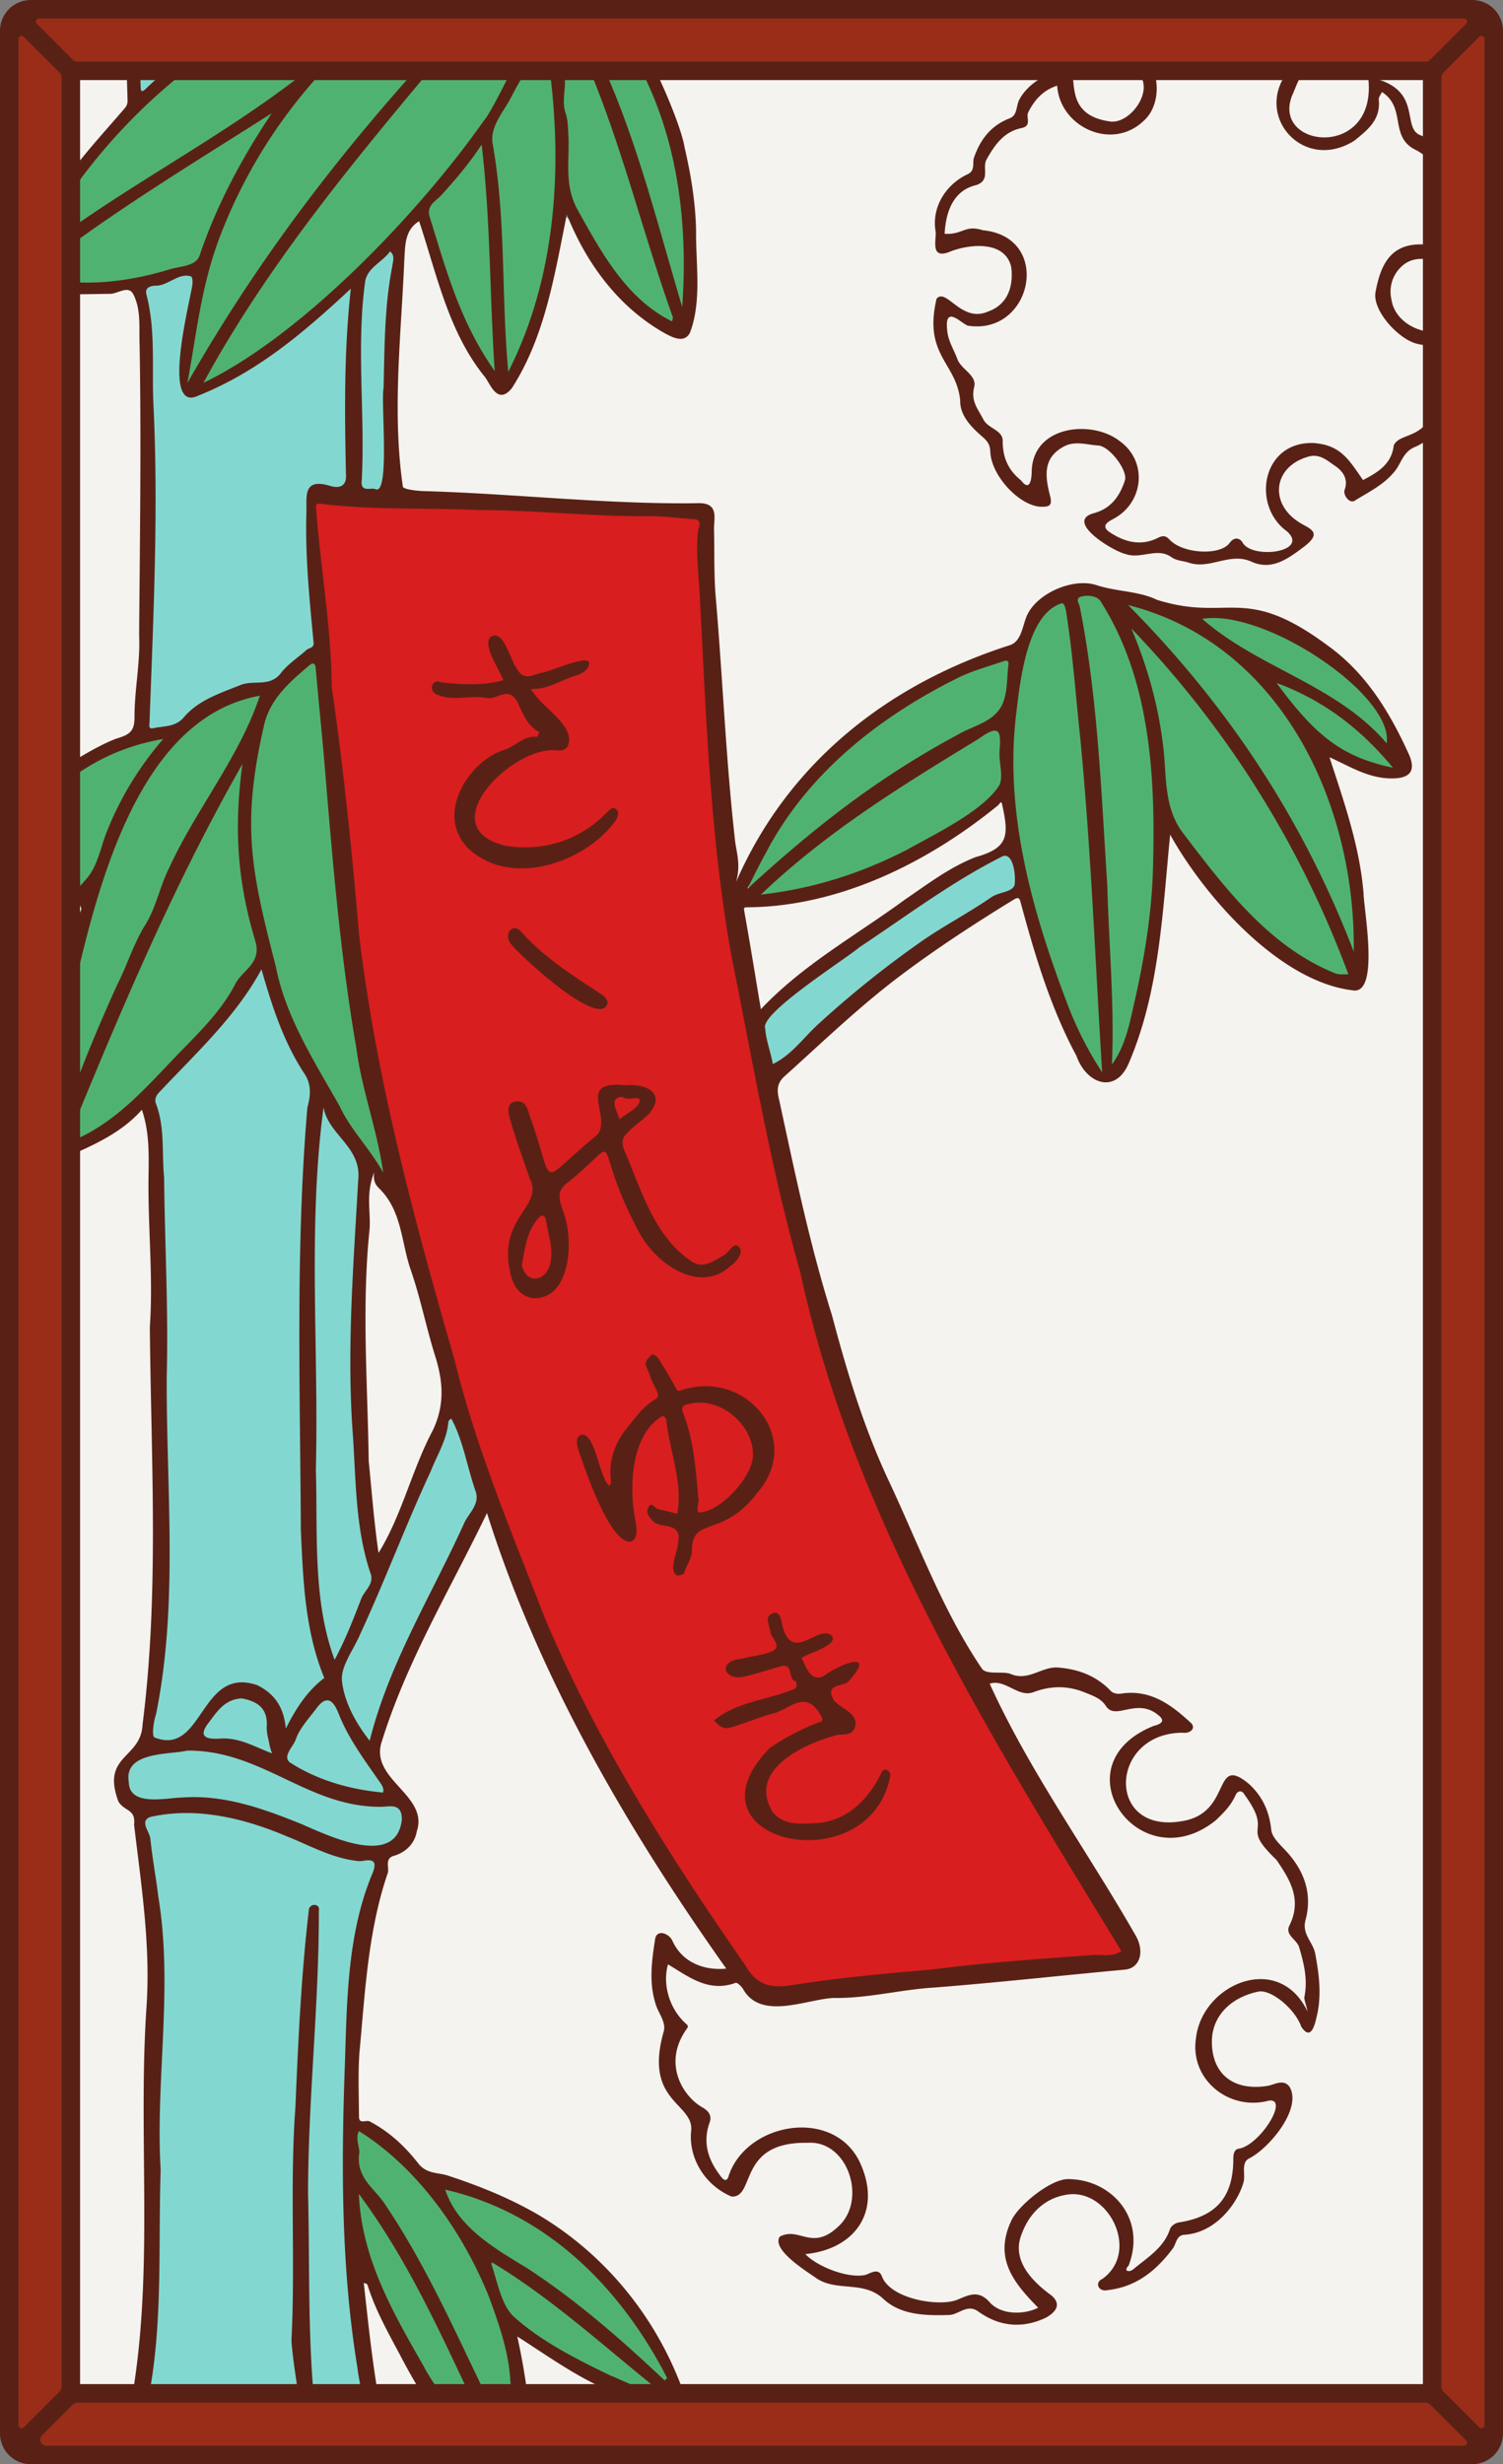 <svg xmlns="http://www.w3.org/2000/svg" xmlns:xlink="http://www.w3.org/1999/xlink" viewBox="0 0 976 1600"><rect x="0" y="0" width="976" height="1600" fill="#808080" stroke="none"/><defs><style>.cls-1{fill:none;}.cls-2{fill:#f4f3ef;}.cls-3{clip-path:url(#clip-path);}.cls-4{fill:#82d8d0;}.cls-5{fill:#50b271;}.cls-6{fill:#d81e1e;}.cls-7{fill:#592116;}.cls-8{fill:#992d17;}</style><clipPath id="clip-path"><path class="cls-1" d="M960,22V1578a6,6,0,0,1-6,6H22a6,6,0,0,1-6-6V22a6,6,0,0,1,6-6H954A6,6,0,0,1,960,22Z"/></clipPath></defs><g id="Paper_Backing" data-name="Paper Backing"><path class="cls-2" d="M960,22V1578a6,6,0,0,1-6,6H22a6,6,0,0,1-6-6V22a6,6,0,0,1,6-6H954A6,6,0,0,1,960,22Z"/></g><g id="Wikipedia_Cropped" data-name="Wikipedia Cropped"><g class="cls-3"><path class="cls-4" d="M207.51,1604c-4-1.38-122.34,2.9-127.28-1.92,5.48-20.17,13.6-41.63,14.44-63.62,10-68.9,1.74-139.21,7-208.36,6.24-52.23-6.3-105.51-9.65-155.69-4.9-5.55-12.74-8.23-12.23-16.48-7-15.64,18.22-16.31,16.58-28.51,14.35-94.1,8.29-192.64,7.76-288.23-1.66-30.74-.08-61.2-2.26-91.79-.11-22.32-11.87-41.56,11.27-56.08,76.65-68.42,36.37-107.43,87.91,1.6,6,5.54.65,18.06,9.56,20.09,6.36,4.26,6.1,15.26,13.64,20.9,28.84,38.87-2.9,136.56,8.69,192.18,7,157.76,22.74,56.42,60.2-11.05,13.2,10.39,12.56,35,19.78,50.59-.58,22.85-20.11,39.79-26.54,61.72-10.54,31.23-54.46,90.75-40.52,119.61,7.07,5.51,4.68,16.58,11.55,20.3,5.6,1.62,7.63,6,7.56,12.48-2.62,26.58-18.14,6.18-20,37.51-21.85,59.9-17,126.83-17.88,189.58-.46,62.65,3.58,126.55,23.83,186.51C260.93,1611.78,212,1601.11,207.51,1604ZM501.8,694.88c-31.46-37.74,29.23-62,53.89-83,22-8.27,112.61-97.69,107.18-37.14-15.82,16.15-43.35,24.35-62,39.68C566,634.93,536.43,672,501.8,694.88ZM98.56,477c-12.92-7.31-1.3-32.87-4.09-46.42C96.84,374,98.22,319.6,95.64,263c1.29-25.83-3.12-53.84-3.37-77.82,8.56-4.22,40.51-20.24,36.45,1.16-.34,15-19.79,62,.46,66.06,42.66-18,82.44-53,114.69-85.39,22.08-22.86,13.45,17.67,11.23,29.8-2.36,35.68-2.12,77.69-2.34,114.88-.79,15.06-16.92,9.71-24.49,5.43-7.65,6.92-22.6-4.46-25.26,7-1,31,1.52,62.16,4.61,92.69-1.91,11.27-16.81,13.18-22.09,22.66-9.79,12.13-22,4.56-33,11C131.25,455.28,120.15,477.55,98.56,477ZM92.37,63.12c-12.6-10.34-.81-39.11-10.3-56C79.9,4.18,79.83-4,84.9-4,232.84-6.69,172.47-4.68,92.37,63.12Z"/><path class="cls-5" d="M320.51,1597.09C278.43,1567,221.35,1466,232,1414.12c-2.7-7.43-10-39.29,5.28-33.46,21.15,12.41,30.81,31.45,45,39.77,7.53-4.44,14.24-2.41,21.93,1.38,59,19.49,113.86,69.19,131.82,125.12-22.12,22.14-56.71-11.76-79.31-21.43-36.42-28-21.1,10.07-19.7,32.59.46,9.1,6.76,33.53-3,37.3C329.06,1593.23,325.22,1596.34,320.51,1597.09ZM248.84,765.35c-34.7-37.4-57.07-94-77.32-137.73-40.09,36-68.07,92.81-122.27,116.49-26.6,8.45-10.38-78.43-7.1-94.08,2.47-26.45,37.1-99-14.75-49.07C17.22,606.08-1.7,634.34-4,620.56c4.88-4.51-10.56-102,9-92.24,34.89-14.91,64.51-56.81,106.29-51,18.18-14.09,40.53-31.37,67.8-30,29.6-34.85,30.89-18.63,32.68,16.56,3.26,38.83,7.17,78.78,10.72,117.6,4,48.31,10.88,96.91,22.72,144C245.87,737,259,757.55,248.84,765.35ZM715.7,700.22C679.31,653,672.17,600.94,658.2,544.6c-2.9-7.12.94-31.05-12.84-23.57-45.11,31.4-104.11,68.48-159.64,60.12,5-66.64,99.51-135.63,164.95-155.72,21.83,4.18,16.16-38.09,38.6-37.75,5.49,2.06,7.43-2.82,12.15-4.27,11.47-4.05,15.2,6.48,22.79,9.76,14-9,31.11,2.26,44.86,9C805.9,385.62,864.51,422,891,451.46c15,15.79,12.55,26.15,13.33,40.19,16.36,29-39.52-9.57-45.32-3.44,5.93,37.52,27,76,24.11,129.59-7.17,9.12-2.29,8.69-4.45,17.49-27.65,5-51.4-24.37-70.23-40.13-14.14-5.11-46.51-73.26-55.33-49.89C749.72,586.27,752.39,670.34,715.7,700.22Zm-594-447.58c-16.73-11,31.9-91.56-10-74-24,5.52-50,15.47-67.55,2.92-8.21,6.89-15.26,8-27.78,2.46,1.31-57.24,86.11-131.73,134-164.94,9.21-5.66,20-15.48,27.28-23.09,8.15-.17,182.39.24,189.41,0,4.46,2.61,38.35-6.47,31.31,8.06,15.46,33.9,42.44,72.45,45.38,112,1.33,19.54,17.81,115.2-19.33,90.86-96.12-105.76-37.64-81.24-87.84,32.39-23.35,24.83-39.14-38-47.05-52.71-9.88-19.28-8.94-67.07-35.23-30.52C220.19,187,172.11,246.31,121.72,252.64Z"/><path class="cls-6" d="M505.77,1293.7c-33.08-4.8-42.84-52.6-65.76-74.32-42.55-68-81.83-138.75-108-214.38C252.27,805.44,222.58,591.88,206.21,378.82c1.58-15-14.28-50.8,2.21-55.74,52.38,5.63,104,1.85,156.83,6.22,113.16,6.28,87.76-18.59,95.11,94.14A1487.88,1487.88,0,0,0,496.83,709.9c31.37,199.92,122.7,384,233.13,551,8.36,14.55-11.35,12.1-18.47,12.43C641.84,1277.94,576.31,1285.06,505.77,1293.7Z"/><path class="cls-7" d="M955.76,207.11c-1.71-.83-5.38-.63-6.38.57-13.06,15.65-43.07,6.49-45.84-13.33a22.27,22.27,0,0,1,7.58-22.2c8.5-6.94,18.56-3.13,28.37-2.09,5.45.57,13.91,14.8,17-1.48,1.18-6.21-1.52-13.25-2.9-19.82-1.82-8.64-11.88-13.63-10.57-23.82,1.67-13.09-8.78-32.88-21-37.28-12.29-5.23,2.61-30.87-33.59-37.61,6.65,54-63.38,46.5-49.27,11.72,4.38-9.58,6.76-22.32,22.36-18.74,4.9,1.12.33-3.3,2.48-4.06,1.88-.67.55-1.29-.25-2.29-9.58-12-22.69-14.26-36.91-13.79-1.83.06-3.83,2.93-5.6-.31C815.53,12.14,787,5.76,776.67,12.38c-4.4,2.83-11.71,8.35-13.37,7.06-10.92-8.47-34.63-5.83-43,1.49-5.49,4.52-10.87,10.07-1.95,11.75,12.39-.8,16.52,8.88,22.12,16.67,8.13,11.12-7.51,32-20.31,29.43-34.89-5.3-15.32-38.27-30.21-35.49-10.37,5.52-21.65,9.79-28,21.31-2.21,4-1.08,10.19-6.23,12.19-12.12,4.69-19,13.46-23.23,25.52-1.23,3.48,1,8.43-4.09,10.79-14.3,6.65-23.62,21.62-20.83,37.29.55,5.3-3.47,17.42,8,13.55,13.34-5.7,37.43-8.19,41.14,9.79,1.43,12.76-2.52,24.28-15.54,28.72-17,7.16-26.76-15.95-33-8.45-8.69,37,13.17,41.48,15.36,66.24-.19,9.55,7.29,17.2,14.47,23.39,3.29,2.83,4.9,5.17,5.07,9.63.6,16,19.68,36,33.69,35.78,4.34-.05,6.72-.71,5.22-6.64-3.1-12.22-5.48-24.92,9-32.55,7.26-3.82,14.81-1,22.13-.59,7.53.41,19.39,16.44,17.38,22.63-3.36,10.3-9,18.32-20.37,21.38-18.94,5.27,12.36,24.55,20.91,26.51,10.25,3.4,20.36-4.61,29.71,2,3.42,2.43,7.66,2.37,11.33,3.59,13.72,4.59,26.48-7.05,40.62-.66,13,5.87,23.42-1.65,34.14-9.78,12.9-9.78,2.77-11.8-3.42-15.94-19.23-12.31-16.58-35.71,5.61-42.31,7.54-2.56,12.67,2.24,17.79,5.7s9,8.55,6.25,15.91c-.86,3.37,3.49,9.43,7.18,6.47,9.09-5.6,18.71-10.2,25.73-19.1,4-5.1,5.18-12.21,12.69-15.37,11.92-5,18.49-15.22,22.83-27.51,1.65-4.68-.92-10.26,2.54-13.4,8.06-7.31,15.06-14.82,15-27.07C957.63,217.61,962,210.43,955.76,207.11Zm-3.12,16.54c-8,25.32-16.21,7.87-19.53,38.19-7.61,24.51-23.78,18.47-28.05,27.29-1.32,12.28-10.54,17.64-19.95,22.57-9.09-13-14.35-22.78-32.17-24.05-33.54-1.07-40.45,40.58-17.26,57.32,15.26,13.63-23.55,18.64-29.07,6.8-2-2.49-5.16-3.29-8.17.8-6.13,8.37-30.34,7-38.88-2.11-2.65-2.83-4.51-2.81-7.63-1.24C741,354.71,730.7,352.1,721,345.84c-6.29-4.07-2.2-6.73,1.69-8.75,20.16-10.48,22.78-37.54,4.42-50.67-18-14.14-56.73-10.27-57.15,19.91-.15,5.85-1.43,12.85-7,5.51-8.2-6.56-11.9-14.75-11.82-25.53,0-7.2-9.45-7.9-12.56-13.94-3.44-6.69-8.29-11.86-6-20.93,2-7.9-8.35-11.37-10.89-18.28-2.08-5.68-5.56-11.12-6.4-17-2.91-20.25,9.63-5.17,13.51-4.66,41.65,6.23,54.81-57.6,9.45-62-11.79-3.75-13.07,3.08-24.83,2.29.7-14,5.5-28.08,20.31-31.55,9.73-3.06,3.89-11.29,6.89-16.65,5.44-9.72,11.35-18.06,22.68-20.43,7-1.46,2.76-6.81,4.36-10.08,4-8.21,9.75-14.52,18.83-17.46,1.67,26.62,35.28,42.62,56,23,13-11.27,11-37.24-3.81-46.06-3.16-1.88-5-6-7.44-9.09,9.75-3.64,20.77.58,30.33,4.85,5.64,3,8.66-5.72,14-7.28,34.19-10.8,29.86,13.8,62.37,10.08,9.33.14,14.54,3.29,4.26,9.05-33.12,29.46,1.9,73.45,37.2,51.23,8.75-7,17.31-13.74,15.93-26.75-.17-1.54,1.33-3.26,2.06-4.89,16.33,10.46,4.09,29.65,22.79,38,29.61,17.64,3.29,34.88,14.85,40.37,8.17,3.42,10.72,10.85,11.55,18,1.57,13.59-9.05,4.58-11.67,4-29.38-6.23-37.76,8.31-41.69,29.51-2.21,11.92,15,30.84,27.22,33.64,11.72,3,21.41-2.12,32.18-3.64C952.65,221,953.13,222.43,952.64,223.65Zm-89.79,196c-55.08-41.2-64.46-15.42-111.53-30.18-11.78-5.75-26.41-5.3-39.14-9.51-15.41-5.11-39.29,5.35-45.53,20.2-2.72,6.47-3.35,15.89-10.49,18.63C577.41,443.85,512,494.63,478,572.6c3.37-12.19-.16-20-.82-28.05-5.8-51.71-7.87-103.65-12.28-155.41-1.4-15.07-.88-30.09-1.23-45.14-.18-7.8,3.68-18.05-11.46-17.27-59.37.77-118.69-6.28-178.07-7.89-4.39-.24-12.24-1.2-12.54-2.88-7.06-48.72-1.1-98.24.95-147.16.59-9.32.19-19.48,9.61-25.17,11.63,35,19.11,72.2,42.91,101.38,3.24,4.28,8.09,18.39,17.34,7,21.64-33.68,27.71-73.66,35.66-112.76,12.55,31.43,33.19,60,63.64,77.14,5,2.71,12.79,6.81,16.4-.53,7.72-20.65,3.64-44.47,3.91-66.18-.41-18.53-3.41-36.53-7.5-54.11-2.64-17.65-34.41-92-51.33-93-3.39,2-.77,5.83.89,8.15C436.38,64.49,447.77,132.1,443,199.34,423,132.2,408,67,372.84,6.18c-1.91-3.45-4.73-6.47-8.76-7.28-9.49-6.49-40.51,69.16-50.22,79.9-41.22,58.71-117.55,139-181.73,169.75C180.06,160.37,247,84.38,311.05,7.64c1.75-1.44,3.77-5.26-.78-5.72C237.76,77.49,174.56,155.86,121.72,248.64c6.22-34,8.81-61.3,20.13-92.46A332.38,332.38,0,0,1,208.1,47.74Q228,28.56,247.54,9c1.32-1.31,1.62-3.64,2.4-5.5-17.68,2-38.54,32-52.39,43.84-56.1,44-120,75.36-176.46,119.42,22.69-45.18,56.68-86.23,96.16-118,19.59-14.94,39.58-29.34,59.3-44.1,1-.75,3.82-1.64,1.59-4.17-1.3-1.44-2.66-1.67-4.26-.5C146.93,17.58,119.33,34.25,95.8,56.55c-1.16,1.1-4.43,5-4.43.35-.49-6.76-.36-56-7.93-52.19-1,1.38-2.34,3.06-2.31,4.6.48,18.84,1.21,37.68,1.72,56.52a7.07,7.07,0,0,1-1.72,4.3C63.86,90.33,45.26,109.58,32.28,133c-44.44,62.36-24.43,58.61,38.87,57.79,5.28.19,12.19-6,15.43.32,5.2,10.1,3.6,22,4.07,33.08,1.11,62.79.18,125.54-.31,188.36.85,17.68-3.1,35.54-3,53.32,0,8.68-3.14,10.95-10.19,13.21-16.8,5.06-73.34,39.93-72,57.76,1.3-.47,3.33-.58,3.79-1.48,2.78-5.47,19.2-14.72,23.27-18.5,20.87-19.39,45.08-32.2,73.77-37a209.08,209.08,0,0,0-37.63,62.78c-3.58,10.15-5.76,21.75-13.75,29.66-4.57,7.44-59.94,44.9-53.08,50.45,3.08,3.76,6.4,0,8.72-1.89,8.72-6.42,32.31-28.3,41.35-33.89.41,1.22,1.48,2.69,1.13,3.63-5.48,14.64-9,29.69-12.41,45-4.4,19.71-8.24,39.29-9.49,59.46-.79,12.88,1.44,25.75-1.63,38.71-2.33,9.86,7.55,20.34,14.72,17.17,17.36-7.7,34.8-15.32,48.23-30.37,5.63,16.58,4.28,33.1,4.26,49.06,0,30.68,3,61.28.9,92,.74,85.83,6.17,172.47-4.71,257.93-.87,22.59-27.08,19.71-15.69,50.15,4,6.69,11.3,4.62,10.17,15.06,4.63,39.06,10.7,77.87,8.12,117.41-6.79,98.52,9,200-19,296.09-.74,2.66-1.6,5.37,1.59,6.85,4.5,2.15,4.3-3.14,5.9-5.11,24.65-60,18.5-127.38,20.65-191-3.45-59,8.22-118.45-1.49-177.29-1.53-12.6-3.89-25.1-5.2-37.71-.33-4.65-7.37-11.56,0-14.27,29.8-6.73,60.88.79,88.67,12.62,15.31,6.08,29.82,14.47,46.82,16.06,3.71.35,14.3-4.44,8.23,9.19-15.7,38.31-16.07,80.89-17.37,121.74-2.42,66.08-2.58,132.71,8.12,198.1,2.53,20,9.55,39.4,15,59,1.09,3.88,2.34,10.66,7.27,10.1s1.09-5.76.47-8.61c-10.45-38-14.27-76.45-18.64-115.71,1,.48,2.22.66,2.38,1.17,5.22,17,14.1,32.2,22.29,47.79,12,22.8,45.68,81.47,74.65,77.44,16.36-13.45,4.76-71.53.38-91.56,29.37,18.73,57.6,40.68,93.34,43.48,6.13-.21,16-1.55,13.47-10.42-17.54-46.67-50.17-86.64-93.51-112.29C330.42,1427,311,1419.2,290.7,1412.56c-6.33-2.07-13.62-.85-19.19-8C263,1393.68,252.73,1384,240,1377.41c-2.28-1.17-6.86,2.2-6.89-3.13-.07-13.69-.65-27.43.26-41.06,3.69-39.39,5.55-79.56,18.48-117.21,1-3.38-2.25-9.19,3.83-11,8.13-2.35,13.74-8.33,14.95-15.9,7.84-23.19-29.16-33.12-23.21-56.7,16.35-53.4,44.44-99.38,68.81-150,33.56,106.44,91,205,155.39,295.81-14.21,1.38-28.71-3.88-35.12-18.38-2.31-4.63-10.4-7.61-11.17-.22-2.18,14.16-4.09,28.25.72,42.52,1.91,5.66,6.86,11.16,4.79,17.46-12.57,44.78,18.8,45.61,18.06,63.17-2.26,18.64,9.3,36.45,26.2,43.44,15.73.74,3.58-35.64,49.2-34.9,25.65-1.83,38.29,35,21.65,52.8-18.36,18.91-26.44,1.12-39.63,8.15-5.43,8.61,17.86,22.7,24,27.11,13.32,8.8,30.38,1.2,43.26,13.24,11.26,10.53,27,10.95,42.58,10.51,6.57-.19,11.82-7.51,19.1-2.28,13.74,9.88,28.73,11.28,44.06,3.95,6.15-3.52,10.33-8.47,3.39-14.44-13.11-9.51-26.17-23.34-19.13-40.15,4.65-12.51,14.08-22.42,28-25,27.72-5.86,49.35,36.5,24.29,54.46-5.41,2.47-2.36,8.55,3.14,7.33,18.69-2,31.79-12.59,42.65-27.17,2.23-3,2.11-8.47,7.52-8.81,19.85-1.24,34-19.53,38.25-33.77,1.58-5.36-1.8-12.81,3.62-15.74,12.92-6.36,34.85-32.51,26.29-46.63-4.06-5.34-9.81-1.19-14.62-.46-21.87,3.3-35.83-7.83-35.76-28.91.06-16,11.65-28.43,30.05-32.35,8.31-1.77,24,11.24,28,22.81,6.76,10.17,9.15-2.78,10.51-8.8,2.6-12.8,1-25.73-1.49-38.82-1.43-7.4-8.74-12.47-6.29-21.53,4.48-16.55-.36-31.22-11.74-44-4.06-4.56-10-9.52-10.5-14.76-1.22-12.14-5.87-21.85-14.47-29.76-23.86-19.74-10.54,18.53-42.95,24.08-50.31,9.25-48.09-57.23,0-57.34,3.62.7,8.71-2,5.72-5.94-12.93-12-26.53-22.43-45.9-19.41-2,.32-5.1-.2-6.39-1.56-9.38-9.88-20.87-14.28-34.28-15.4-10.54-.88-19.07,8.83-30.39,4.4-4.87-2.4-15.48.58-19-3.38-25.77-37.88-41.62-81.82-61.11-123.11-15.93-34.16-26.82-70.16-36.44-106.53-14.37-45.62-24-92.2-34.08-138.85-1.24-5.39-2.8-11,3.22-16.4,24.78-22.25,48.69-45.4,75.43-65.5,23.59-17.74,48.22-33.77,73.33-49.17,3.7-2.27,3.94-.5,4.76,2.41,9.18,34,19.35,67.9,36.1,99.05,6.35,18.06,25.34,25.19,34,4.55,20-46.62,21.83-98.38,26.82-148.26,22.25,40,70.76,95.36,118.38,101.06,17.89,3.53,7.37-52.24,7.19-63.19-2.59-30.76-12.81-59.53-22.1-88.13,13.39,6,25.72,14.1,41.46,13.75,11-.24,14.9-5.13,9.91-16.07C902.42,462.47,887.4,437.56,862.85,419.63ZM368.7,14.21c30.81,61.16,45.38,127.89,68.31,192-.14.6-.35,1.54-.56,2.48-29.83-14.62-46.21-45.26-61.8-73.25-8.37-15.9-4.7-31.74-5.56-47.7-.27-4.93-.25-9.7-1.88-14.56-3.07-9.16,1.85-18.8-1.68-28.37-1.67-7.45-11-31.32-3.22-35.41C365.47,7.71,367.71,11.94,368.7,14.21ZM331.91,63.13C337.44,52.27,344,42,350.44,31.56c.83-1.34-.58-4.74,2.18-3.82,1.39.46,2.44,3.68,2.65,5.75,10.75,69.57,7,144.4-25.21,207.92-4.64-50-1.39-98-10-147.22C317.6,82.45,326.86,73.05,331.91,63.13ZM286.31,127c9.23-10.1,18.08-20.43,26.45-33.08,5.81,48.94,5.14,96.87,8.48,147-22.46-32-31.17-64.52-42.2-100.08C276.67,133.52,282.94,130.65,286.31,127ZM275.54,1537.1c-20.35-35.54-40.69-70.61-42.51-112.59,38.41,51.7,61.13,109.93,89.44,166.82C318.93,1603.39,278.06,1543.44,275.54,1537.1Zm120.85,5.3c-21.95-10.55-46.15-22.72-63.81-39.22-7.35-8.22-9.5-21.25-13.26-32.38-1-3,1.58-1,2.59-.39,37.68,23.16,70,52.78,104.46,80.47C415.39,1552.2,406,1546.19,396.39,1542.4ZM289.1,1421.72c65.77,15.11,113.82,63.4,144.13,122.33l-1.64,1.56c-28.06-26.47-57-51.86-89.42-73C321.58,1460.1,297.13,1446.23,289.1,1421.72Zm-56-38c38.47,24,67.85,66.21,84.63,108.13,6,16.61,12.17,33.65,13.54,52,.85,15.35,6.43,32.45,2.56,47.55-27.47-51.48-50-110-83.58-159.8-6.42-10.39-19.56-17.35-16.9-34.12C233.43,1394.45,230.7,1387.68,233.1,1383.75ZM900.45,482.6c-32.46-38.05-83.3-48.73-119.78-80.78C821.18,395.06,905.11,451.32,900.45,482.6ZM497.2,554.05c26.9-51.84,74.29-89.09,126-114.47,9.15-4.38,19.13-7,28.76-10.37,1.47-.5,3.22-.34,2.92,2-1.1,8.64-.51,18.05-3.85,25.74-5.11,11.75-18.64,14-28.78,19.92-51.49,27.59-92.85,59.75-137,100.3C490.23,567.55,493.43,560.64,497.2,554.05ZM649.12,509.5c-10.15,16.9-42.7,32.42-60.35,42.35-30,15.34-60.51,25.15-94.64,29,43.1-41.12,91.51-70.72,141.41-101.16,14.62-10.57,14.36-3.89,13.53,8.26C648.59,495.18,651.6,503.34,649.12,509.5Zm-163.8,79.6c59.74-.41,117.32-29.08,162.88-66.29.79-.61,2.13-3.77,2.63-.07,4.36,19.92,4,27.81-17.15,33.73-17,6.57-31.14,17.52-45.9,27.52-31.65,23.24-66.59,42.44-93.7,71.31-3.61-21.67-7-42.57-10.72-63.39C482.9,589.37,483.07,589.08,485.32,589.1Zm-248.1-407c2-8.64,11.21-12.09,16.06-18.84,3.54,2.73,1.75,6.6,1.45,9.67-5.12,26-5,52.52-5.64,78.95-1.89,8.71,4.23,69.35-5.12,65.8-3-1.49-10.13,2.59-9.05-5.88C237.19,268.75,231.18,224.89,237.22,182.13ZM53.41,183.45c-11.92-.25-24.4,1.9-35.42-3.06,49.68-39.64,104.58-72.56,158.49-106.88C157.15,102.45,140.7,133,129.59,166c-2.65,7-12.3,6.73-19.08,8.79C91.93,180.47,72.69,183.84,53.41,183.45ZM99.49,472.83c-3.37.77-2.44-2.4-2.38-4.09,2.48-68.62,5.86-137.25,2.53-205.91-1.16-23.7,1.57-48.21-4.52-71.49-1.38-5.06,3.28-5.72,5.88-5.84,8.36.09,15-8.71,23.07-6,1.05.56,1.17,4,.74,6-1.46,10.31-20.3,82.93,3.86,71.43,38.42-15.34,68.43-40.85,99.14-69.49-4.5,41-4,79.94-3.18,120.33.85,9.8-6.71,8.81-9.91,7.82-18.41-5.73-15.44,7.12-15.75,17.13-.88,28.3,2,56.4,4.67,84.51.35,3.67-3,3.32-4.62,4.79-5.55,5-12.17,9.22-16.66,15.06-7.15,9.27-17.62,4.25-26.09,7.67-13.34,5.39-27.26,9.69-36.9,21C113.8,472.28,106.34,471.25,99.49,472.83Zm75.67,660.77a42.05,42.05,0,0,0,1.47,4.84c-11.21-4.17-21.44-10.6-34-9.54-7.46.35-14.68-.49-7.3-10.14,5.38-7,10.34-15.48,21.64-16,9.68,1.81,16.9,5.92,16.26,18.07C173,1125.05,174.38,1129.36,175.16,1133.6Zm-8.31-39.5c-37.18-12.56-34.74,46.62-66.57,34-1.85-1-.57-10.28,1.07-15.17,14.6-72.08,6.56-146.23,6.9-219.29,1.17-43.09-1.26-86.11-1.69-129.17-1.55-15.89.62-32.34-5.28-47.81-.92-2.42-.29-4.9,1.86-7.18C127,684.07,153,660.36,169.79,629.4c6.85,23.87,14.27,47.05,27.89,67.72,4.66,7,4.08,14.27,1.91,22.07-7.75,91-4.68,183.29-4.23,274.54,1.49,32.29,2.6,65.13,15.23,95.76-11,8.41-18.13,19.29-25,32.84C184.36,1108.59,178.32,1099.6,166.85,1094.1Zm38.26-140c2-78.27-5.4-157.52,5-235.13,3,18,25,25.7,22.48,47.47-3,53.76-7.37,108.1-3.69,161.93,2.36,31.66,1.49,63.65,12,94.08,1.68,6.75-4.51,10.43-6.43,15.85-5.12,13.29-10.41,26.86-17.18,39.39C202.88,1038.93,206.38,995.06,205.11,954.11Zm34.32-5.55c-.7-49.35-4.53-99.37.37-148.56,1.46-12-2.78-24.14,3.21-38.79-1,6.79,1.77,8.93,4.05,11.29,14,14.45,13.55,34.44,19.6,51.87,6.39,18.42,10.14,37.75,16,56.39,5.11,16.33,6.19,31.47-1.55,47.83-13.6,25.5-20.23,55.54-35.31,79.72C242.93,988.51,241.4,968.48,239.43,948.56ZM220.58,718.28c-16.42-29.14-35-57.53-41.56-91.06-15.84-61.59-22.36-91.13-7.87-154.9,3.54-18.06,16.89-29.52,30.18-40.66,1.83-1.54,3.4-1,3.67,2.15,1.62,18.68,3.53,37.32,5.2,56,5.39,63.82,10.26,127.6,21.2,190.75,3.7,28,13.43,52.32,17.44,80.8C239.58,744.91,227.62,733.5,220.58,718.28ZM38.41,734.81c3.3-22-.62-44.31,3.73-66.47,16.53-72.15,40.53-201.16,126.61-216.62-13.46,40.33-41.4,73.56-59,112-5.92,11.83-8.42,25.57-15.33,36.66-7.72,12.37-11.74,26.13-18.26,38.89C62.1,670.29,48.81,702.29,38.41,734.81Zm9.28,5.62c-1.11.48-2.49.36-4.11.56,33.91-82.63,68.08-164.52,113.86-244.93-5.68,41.48-3.28,76.38,8.3,114.77,4.44,14.6-8.28,19-12.92,28-8.86,17.22-22.77,30.78-36.06,44.46C95.87,704.8,76.39,728.29,47.69,740.43Zm213.24,441.23c-3.78,31.95-48.64,9.76-65.76,2.44-24.61-9.89-49.6-18.91-76.73-17-11,.26-34.64,6.13-34.82-10.2-3.36-20,27.48-17.51,37.81-20.24,48.27-.45,77.54,36,124.37,36.47C251.9,1173.55,261.18,1169.54,260.93,1181.66ZM247.24,1158c1.62,2.36,2,4.19,1.46,5.88-21.21-1.89-42.64-8-60.36-19.49-5.19-3.86,2-10.15,3.65-14.82,2.58-7.49,8.66-13.84,13.57-20.44,8.15-11,12.27-1.63,14.58,4.14C226.73,1129.76,237.37,1143.62,247.24,1158Zm54.41-169.54c-21.3,47.18-48.85,91-61.59,141.79-9.25-11.78-16.51-25.22-18-38.79-1-9.58,7.56-20.18,11.8-30.35,16.23-35,29.68-71.15,46-106.18,4.07-10.44,10.4-20.16,11.28-31.77,0-.75,1.22-1.41,1.87-2.11,7.83,14.24,10.43,32.11,16,47.7C311.37,976.8,304.69,982.27,301.65,988.46Zm341,104.77c10.07-3.38,18.58,9.27,28.4,5.49,11.7-4.35,22.57-4.3,33.79.34,5,2.06,10,3.62,13.31,8.65,6.35,9.82,20.19-6.11,34.42,6.26,5.31,4.41-1,6-3.75,6.78-62.1,25.27-9,100.89,40.53,61.28,5.27-5,9.92-9.64,12.87-16.23,1.41-3.15,4.16-3.89,6.15-.22,19.13,26.35-3.92,18.64,20.5,42,9,13.05,16.7,26,8.44,42.63-3.11,6.26,4.77,8.91,6.33,14.2,3.16,10.69,5.66,21,3.4,32.11-.32,1.58.67,3.43,2.07,9.63-18.71-39.33-68.53-18-72.48,17.26-4.15,27,21.7,47.36,47.09,40.56,14-2.34-5.85,29.68-19.86,31.26-2.52.83-3,3.65-3,6.56,0,24.84-11.11,37.48-35.6,41.27-2,.32-4.86,2.31-5.45,4.13-4,12.29-14.57,18.44-23.59,26-3,2.6-7,1.47-3.35-2.1,12-31.12-11.74-56.47-39.63-56.19-11.2.11-32.48,17.31-36.77,27.49-11,24,1.62,39.71,17.69,56-9.42,4.72-23.91,4.63-31.21-3.23-7.44-8.68-13.84-5-21.35-1.94-11.44,4.73-43.29-.32-48.89-15.15-2.41-6.36-8.26-1.31-11.58-.8-12.39,1.91-31.45-6.4-38.14-13.69,32.46-3.17,50.44-28.22,35-60.38-17.78-35.4-74.46-24.71-85.11,10.53-1.72,4-4.43-.1-5.42-1.42-7.7-10.26-11.31-21.3-6.64-34.22,1.34-3.74.15-7-4.67-9.75-13-7.38-25.94-28.79-10.36-50.78,1.2-1.71,1.17-2.23-.22-3.46-10.83-9.66-15.51-25.4-11.81-38.65,13.49,8,26.23,18.45,43.94,12,1-.37,3.82,2.31,4.88,4.1,11.54,20.52,41.27,6.52,58.69,5.7,22.16.39,43.6-5.49,65.57-6.76,41.27-3.24,82.5-7.84,123.74-11.63,10.09-1.06,12.91-12.34,6.46-22.86C706,1201.78,668.48,1150,642.67,1093.23ZM519.6,825.72c34.68,160.9,124.26,302.62,208.55,441.07-5.83,4.29-13,2-19.7,2.69-34.67,2.55-69.36,4.88-103.85,9.38-29.59,2.55-59.15,5.16-88.53,9.82-12.71,2-23.59,2.49-32.35-13-49.44-71.13-96.13-145-129.92-225.15-21.33-55.09-44.64-110.18-58.64-167.64-26.18-90.63-50.87-182.29-62-276.19-4.58-53.82-10-107.41-17.78-160.87-.22-39-7.38-77.46-10.12-116.32-.3-2.95,1.46-2.4,3-2.41,33.84,4.18,68.59,2.52,102.77,4.08,37.92.08,75.67,4.46,113.57,4,8.56.16,17.1,1.42,25.66,1.86,6.55.34,3.23,6,3.05,7.56-1.54,13.62.25,27.05,1,40.57,4.24,79.07,6.68,158.53,20.88,236.61C488.93,690,500.55,758.73,519.6,825.72ZM658.92,574.07c-.83,5.31-9.94,4.86-15.18,8.49-14.62,10.13-30.55,18.37-45.16,28.52a660,660,0,0,0-66.74,53.45c-9.86,8.89-17.73,20.5-30,26.35-1.33-7.74-4.43-15.33-4.94-23.1-3.86-9.62,51.57-44.64,61.16-52.7,30.6-20.31,60-42.53,92.79-59C657,553.18,659.74,565.44,658.92,574.07Zm34.34,78.12C671,593.71,652.87,530.87,659.39,467.78c2.56-21.12,6.41-69,30.2-76.1,2.37.1,2.88,6.58,3.48,10.6,3.83,25.51,5.64,51.22,8.41,76.82,7.09,73.81,9.53,141.83,14.22,217.12A225.65,225.65,0,0,1,693.26,652.19Zm55.42-87.44c-.86,29-5.63,57.86-12.08,86.19-3.12,13.72-5.74,28.08-14.55,40.24,1.66-38.89-1.94-77.14-3-116-3.94-60.63-6.08-121.7-17.89-181.36-.41-2.18-3.35-5.37,1.25-6.51s10.24-.11,12.18,3C747.39,441.56,750.42,505.66,748.68,564.75Zm118.69,67.34c-42.59-16.91-71.52-54.89-98.35-90.15-13.46-16.8-11.36-37.24-13.56-56.35-3.05-26.49-9.92-51.64-20.76-77.48A647.93,647.93,0,0,1,875.6,632.66C872.85,632.5,869.88,633,867.37,632.09Zm11.71-14.2c-33-86-82-159.94-146.49-225C831.67,417.91,880.35,521.6,879.08,617.89ZM829,443.47c30.34,11.06,55,30.09,75.5,55C872.42,491.65,855,478.9,829,443.47Zm-321,612c6.59,25.57,24.1-2.3,32.51,7.08,3.16,5.91-16,11.07-20.07,13.9,3.09,5.79,6,16.45,14.9,11.51,9.32-7.22,34.55-17.2,16,3.34-3.27,4.28-16.2,1.41-10,12.42,4.2,5.87,17,8.46,13.71,18.21-2.39,5.64-8.29,3.59-12.42,4.86-21.22,5.7-57,22.53-41.11,49.38,6.52,8.67,17.12,8.31,26.62,7.65,20.64-.32,35.52-14.67,44.14-32.61,1.6-4.33,6.9-1.61,5.62,3-14.58,69-137.38,41.6-78.07-19.23a153.68,153.68,0,0,1,31.58-16.57c1-.41,4-.23,1.61-4.53-9.71-17.58-20.24-4.12-30.14-1.58s-19.38,6.82-29.26,9.57c-3.76,1-7.3-1.66-9.88-4.78,14.16-12,34.45-13.25,51.38-20.14,3.62-1.16,1.72-5.37,1.45-5.43-5.34-1.18-1-11.89-9.44-9.6s-16.65,5.15-25.14,7c-12.64,1.67-15.59-10.82-.5-11.83,6.25-1.85,13-2.18,19-4.57,8.43-3.37.28-8.63-.15-12.62-.5-4.55-4.33-10,1.19-12.27S507.4,1053.09,508,1055.48ZM492,969c30-35-7.51-80.37-49.54-66.32-1.28.44-2.43.79-3.52-1.26-3.51-6.63-7.42-13.06-11.42-19.42-.81-1.28-3.67-2.89-4-2.61-1.74,1.61-4.08,3.71-4.16,5.72-.09,2.63,2.06,5.26,2.66,8,1.18,5.37,8,12.86,4,15.15-8.28,4.72-13.34,12.21-18.67,18.67-7.81,9.48-12.5,21.59-10.57,34.88.13.92-.59,2-.92,3-6.82-4.86-8.89-33.66-18-33.27-4.36.78-3.25,6.68-2.49,9.14,4,12,20.52,61.64,34.24,60.34,6-2.38,3.12-12,2.43-17-3.46-20.23-1.76-53.55,18.33-64.68a4.34,4.34,0,0,1,2.26,2.16c2.12,20.61,11.07,41.63,7.12,61.39-4.13-1-8.24-2.21-12.42-3-2.15-.41-4-5.33-6.3-1.17-1.89,3.52.37,5.87,2.74,8.7,4.89,5.66,19.48,0,16.54,14.26-.06,5.89-6.34,17.12-1.05,21.12,1.26.59,4.8-.55,5.06-1.52,1.28-4.75,4.52-8.57,5-13.88C449,983.83,468.94,999.57,492,969Zm-37.34,13c-3.63.25-.26-7.2-1.16-9.14-1.79-20-3.15-38.32-10-55.63-2.12-5.39,3.11-5.44,5.19-5.9,19.68-4.36,41.65,14.88,40.17,34.82C488,959.26,468.34,981,454.69,982ZM369,767.6c38.13-30.89,13-29.32,45.62,31.76,10.62,20.92,39.5,41.27,59.54,22.76,3.56-2.37,9.13-8.53,5.78-12.43s-6.3,3.35-9.7,5.22c-6.22,3.42-12.4,8.67-20,4.86-23.33-14.67-32.65-43.1-42.48-67.43-1.65-4.33-5.8-10.34-1.84-15.11,4.42-5.31,10.52-9.19,15.53-14.07C433,709.48,419.1,703.45,406,704.64c-32.72-3.22-7.94,20.47-18.36,32.35-39.59,32.34-26.52,35.26-43-10.56-1.74-4.3-2.25-12.25-9.66-11.23-6.66.93-4.81,7.76-3.8,11.34,3.64,13,8.37,25.65,12.74,38.42,9.48,18.47-19.91,24.72-12.93,59.66,1.63,8.49,5,16.35,14.79,18.27,25.23,1.32,26.81-38.1,20.23-55.45C363.74,780.43,360.25,773.46,369,767.6Zm35.25-55.41c3.17,3.15,11.89-1.48,11.07,2.94s-8.47,7.82-13.13,11.65C400.92,721.42,394.73,712.54,404.2,712.19ZM357,821.63c-3.73,11.15-15.4,11.63-18.16-.06,2.13-10.91,3.06-21.55,10.42-30.24,3.6-4.23,5-.88,5.38,1.41C356.08,802.28,359.87,811.65,357,821.63Zm-53-270.9c-22-22.18,1-57.1,23.52-63.86,7.22-2.28,12.56-9.35,21.16-8.43.4,0,1.54-3.09,1.49-3.12-7.64-3.95-10.66-12-13.79-18.67-5.71-12.15-13.58-2.08-20.13-3.4-10.79-2.13-22,2.35-32.5-2.31-5.83-2.18-3.42-10.66,2.7-7.87,13.28,1.43,27.58,2.22,40.39-1.38-1.9-6.23-16.07-26.09-6.45-28.9,7.49-1.88,11.4,17.14,15.76,22.12,4.12,7.24,10.19,3.25,15.38,1.87,5-.13,31.07-12.61,31.12-6-.61,4.85-5.45,6.9-9.73,8.22-8.85,2.75-16.75,8.38-26.59,8.31-2.66,0-.41,1.91.22,2.61,6.26,9.68,27.31,22,22.28,34.14-1.85,4.33-6.37,3-10,3-29.05.18-78.3,50.77-30.39,62.12,24.36,3.88,47.89-3.56,65.24-21.25,2.24-2.13,4.16-4.6,6.55-2.41,2,1.79,1.1,5-.69,7.65C379.26,560.75,331,576.56,304,550.73Zm28.13,62.49c-5.79-6.18.85-15.08,6.57-7.89,15,16.63,33.68,28.34,52.13,40.47,1.8,1.18,4,3.91,3.74,5.56C390,668.89,337.57,620.43,332.13,613.22ZM208.65,1602.1c.07,4.47-7.67,7.71-8.82.77-1.66-13.24-3.18-26.51-4.91-39.75-1.88-14.39-4.54-28.71-5.68-43.15,2.63-50.45-1.13-101.2,2.58-151.64,1.81-43.11,3.8-86.6,8.85-129.13,1.8-3.87,7.37-2.64,6.38,1.27.17,61.25-7,122.71-7,183.81,1.38,56.53-1,108.23,7.68,165.43C208.17,1591.71,205.35,1598.47,208.65,1602.1Z"/></g></g><g id="Red_Japanese_Frames" data-name="Red Japanese Frames"><path class="cls-7" d="M0,20V1580a20,20,0,0,0,20,20H956a20,20,0,0,0,20-20V20A20,20,0,0,0,956,0H20A20,20,0,0,0,0,20ZM924,1548H52V52H924Z"/><path class="cls-8" d="M952.1,15.41,928.69,38.83A4,4,0,0,1,925.86,40H50.14a4,4,0,0,1-2.83-1.17L23.9,15.41A2,2,0,0,1,25.31,12H950.69A2,2,0,0,1,952.1,15.41ZM40,1549.86V50.14a4,4,0,0,0-1.17-2.83L15.41,23.9A2,2,0,0,0,12,25.31V1574.69a2,2,0,0,0,3.41,1.41l23.42-23.41A4,4,0,0,0,40,1549.86ZM936,50.14V1549.86a4,4,0,0,0,1.17,2.83l23.42,23.41a2,2,0,0,0,3.41-1.41V25.31a2,2,0,0,0-3.41-1.41L937.17,47.31A4,4,0,0,0,936,50.14ZM925.86,1560H50.14a4,4,0,0,0-2.83,1.17l-20,20a4,4,0,0,0,2.83,6.83H950.69a2,2,0,0,0,1.41-3.41l-23.41-23.42A4,4,0,0,0,925.86,1560Z"/></g></svg>
